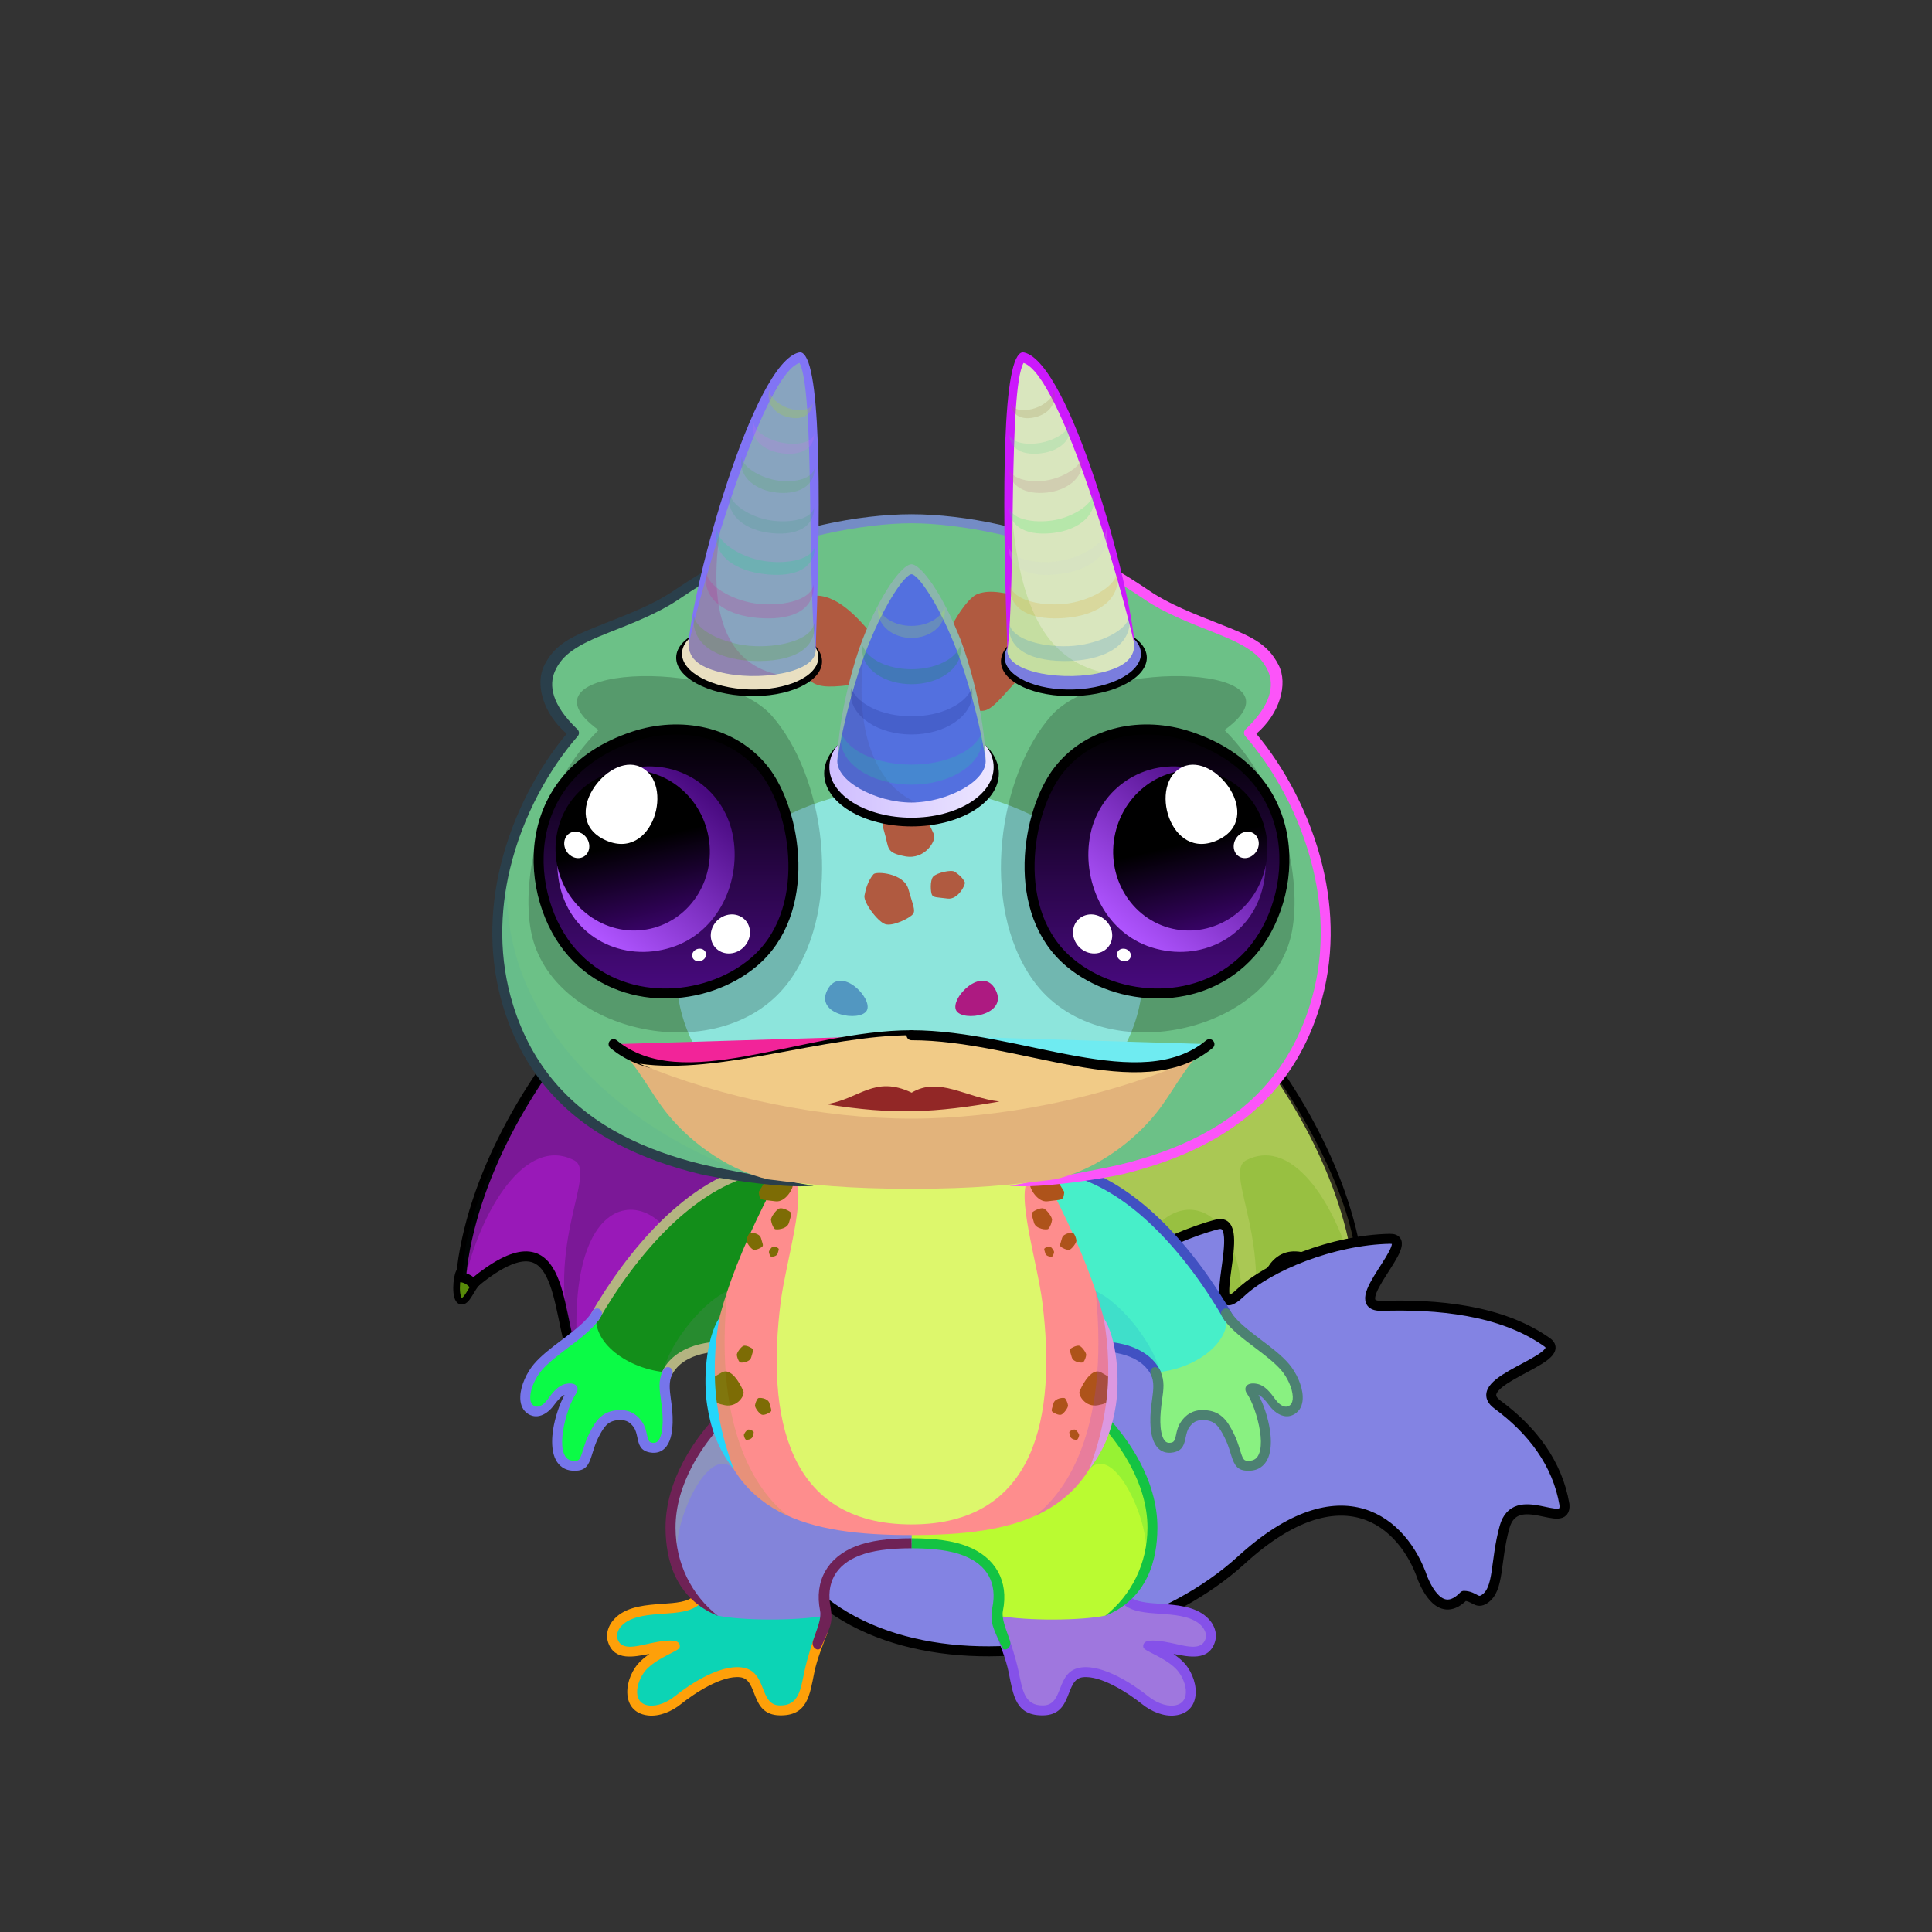 <svg xmlns="http://www.w3.org/2000/svg" xmlns:xlink="http://www.w3.org/1999/xlink" style="shape-rendering:geometricPrecision; text-rendering:geometricPrecision; image-rendering:optimizeQuality; fill-rule:evenodd; clip-rule:evenodd" version="1.1" viewBox="0 0 29000 29000" xml:space="preserve"><rect x="0" y="0" width="29000" height="29000" fill="#333333" stroke="none"/><defs><style type="text/css">.HairBack-Lizard2fil14 {fill:black;fill-opacity:0.2}
.HairBack-Lizard2fil605 {fill:url(#HairBack-Lizard2id822)}
.HairBack-Lizard2str5 {stroke:black;stroke-width:100;stroke-linecap:round;stroke-linejoin:round}
.HairBack-Lizard2fil606 {fill:url(#HairBack-Lizard2id1003)}
.HairBack-Lizard2fil611 {fill:url(#HairBack-Lizard2id102)}
.HairBack-Lizard2str0 {stroke:black;stroke-width:150;stroke-linecap:round;stroke-linejoin:round}
.HairBack-Lizard2fil608 {fill:url(#HairBack-Lizard2id821)}
.HairBack-Lizard2fil609 {fill:url(#HairBack-Lizard2id840)}
.HairBack-Lizard2fil612 {fill:url(#HairBack-Lizard2id295)}
.Tail-Lizard3fil621 {fill:url(#Tail-Lizard3id303)}
.Tail-Lizard3fil622 {fill:url(#Tail-Lizard3id239)}
.Tail-Lizard3fil623 {fill:url(#Tail-Lizard3id396)}
.Tail-Lizard3fil22 {fill:none}
.Tail-Lizard3str0 {stroke:black;stroke-width:150;stroke-linecap:round;stroke-linejoin:round}
.RightFoot-Lizard0fil636 {fill:url(#RightFoot-Lizard0id220)}
.RightFoot-Lizard0fil32 {fill:black;fill-rule:nonzero}
.RightLeg-Lizard0fil639 {fill:url(#RightLeg-Lizard0id33)}
.RightLeg-Lizard0fil14 {fill:black;fill-opacity:0.2}
.RightLeg-Lizard0fil32 {fill:black;fill-rule:nonzero}
.LeftFoot-Lizard0fil645 {fill:url(#LeftFoot-Lizard0id444)}
.LeftFoot-Lizard0fil32 {fill:black;fill-rule:nonzero}
.LeftLeg-Lizard0fil648 {fill:url(#LeftLeg-Lizard0id17)}
.LeftLeg-Lizard0fil14 {fill:black;fill-opacity:0.2}
.LeftLeg-Lizard0fil32 {fill:black;fill-rule:nonzero}
.RightHand-Lizard0fil655 {fill:url(#RightHand-Lizard0id333)}
.RightHand-Lizard0fil14 {fill:black;fill-opacity:0.2}
.RightHand-Lizard0fil32 {fill:black;fill-rule:nonzero}
.RightPaw-Lizard0fil661 {fill:url(#RightPaw-Lizard0id332)}
.RightPaw-Lizard0fil32 {fill:black;fill-rule:nonzero}
.LeftHand-Lizard0fil664 {fill:url(#LeftHand-Lizard0id879)}
.LeftHand-Lizard0fil14 {fill:black;fill-opacity:0.2}
.LeftHand-Lizard0fil32 {fill:black;fill-rule:nonzero}
.LeftPaw-Lizard0fil671 {fill:url(#LeftPaw-Lizard0id580)}
.LeftPaw-Lizard0fil32 {fill:black;fill-rule:nonzero}
.Body-Lizard2fil674 {fill:url(#Body-Lizard2id282)}
.Body-Lizard2fil679 {fill:url(#Body-Lizard2id212)}
.Body-Lizard2fil680 {fill:url(#Body-Lizard2id440)}
.Body-Lizard2fil14 {fill:black;fill-opacity:0.2}
.Body-Lizard2fil32 {fill:black;fill-rule:nonzero}
.Body-Lizard2fil678 {fill:url(#Body-Lizard2id754)}
.Ears-Lizard0fil22 {fill:none}
.Head-Lizard2fil690 {fill:url(#Head-Lizard2id275)}
.Head-Lizard2fil688 {fill:url(#Head-Lizard2id1040)}
.Head-Lizard2fil14 {fill:black;fill-opacity:0.2}
.Head-Lizard2fil691 {fill:url(#Head-Lizard2id271)}
.Head-Lizard2fil32 {fill:black;fill-rule:nonzero}
.Mouth-Lizard6fil728 {fill:url(#Mouth-Lizard6id904)}
.Mouth-Lizard6fil100 {fill:black}
.Mouth-Lizard6fil151 {fill:#FF9999}
.Mouth-Lizard6fil22 {fill:none}
.Mouth-Lizard6str0 {stroke:black;stroke-width:150;stroke-linecap:round;stroke-linejoin:round}
.Eyes-Lizard7fil14 {fill:black;fill-opacity:0.2}
.Eyes-Lizard7fil770 {fill:url(#Eyes-Lizard7id6)}
.Eyes-Lizard7fil771 {fill:url(#Eyes-Lizard7id764)}
.Eyes-Lizard7fil772 {fill:url(#Eyes-Lizard7id578)}
.Eyes-Lizard7fil152 {fill:white}
.Eyes-Lizard7fil773 {fill:url(#Eyes-Lizard7id23)}
.Eyes-Lizard7fil774 {fill:url(#Eyes-Lizard7id665)}
.Eyes-Lizard7fil775 {fill:url(#Eyes-Lizard7id769)}
.Eyes-Lizard7fil22 {fill:none}
.Eyes-Lizard7str0 {stroke:black;stroke-width:150;stroke-linecap:round;stroke-linejoin:round}
.Moustache-Lizard0fil22 {fill:none}
.Nose-Lizard0fil100 {fill:black}
.Hair-Lizard4fil100 {fill:black}
.Hair-Lizard4fil800 {fill:url(#Hair-Lizard4id716)}
.Hair-Lizard4fil32 {fill:black;fill-rule:nonzero}
.Hair-Lizard4fil801 {fill:url(#Hair-Lizard4id374)}
.Hair-Lizard4fil14 {fill:black;fill-opacity:0.2}
.Hair-Lizard4fil802 {fill:url(#Hair-Lizard4id567)}
.Hair-Lizard4fil803 {fill:url(#Hair-Lizard4id1030)}
.Hair-Lizard4fil799 {fill:#2B2A29;fill-rule:nonzero}
.Hair-Lizard4fil804 {fill:url(#Hair-Lizard4id696)}
.Hair-Lizard4fil805 {fill:url(#Hair-Lizard4id259)}
</style><linearGradient gradientUnits="objectBoundingBox" id="HairBack-Lizard2id822" x1="27.059%" x2="72.941%" xlink:href="#HairBack-Lizard2id78" y1="78.72%" y2="21.278%">
  </linearGradient><linearGradient gradientUnits="objectBoundingBox" id="HairBack-Lizard2id1003" x1="45.917%" x2="54.083%" xlink:href="#HairBack-Lizard2id78" y1="90.056%" y2="9.944%">
  </linearGradient><linearGradient gradientUnits="userSpaceOnUse" id="HairBack-Lizard2id102" x1="10942" x2="8559.36" y1="15613.5" y2="20378.7">
   <stop offset="0" style="stop-opacity:1; stop-color:#cfbeff"/>
   <stop offset="1" style="stop-opacity:1; stop-color:#fbf6f3"/>
  </linearGradient><linearGradient gradientUnits="objectBoundingBox" id="HairBack-Lizard2id821" x1="72.941%" x2="27.059%" xlink:href="#HairBack-Lizard2id78" y1="78.72%" y2="21.278%">
  </linearGradient><linearGradient gradientUnits="objectBoundingBox" id="HairBack-Lizard2id840" x1="54.083%" x2="45.917%" xlink:href="#HairBack-Lizard2id78" y1="90.056%" y2="9.944%">
  </linearGradient><linearGradient gradientUnits="userSpaceOnUse" id="HairBack-Lizard2id295" x1="16381.1" x2="18763.7" xlink:href="#HairBack-Lizard2id102" y1="15613.5" y2="20378.7">
  </linearGradient><linearGradient gradientUnits="userSpaceOnUse" id="Tail-Lizard3id303" x1="15272.8" x2="23483.7" xlink:href="#Tail-Lizard3id49" y1="21198" y2="21198">
  </linearGradient><linearGradient gradientUnits="objectBoundingBox" id="Tail-Lizard3id239" x1="42.105%" x2="57.895%" xlink:href="#Tail-Lizard3id74" y1="108.661%" y2="0%">
  </linearGradient><linearGradient gradientUnits="userSpaceOnUse" id="Tail-Lizard3id396" x1="16756.5" x2="21412.3" xlink:href="#Tail-Lizard3id5" y1="23526.3" y2="20066.8">
  </linearGradient><linearGradient gradientUnits="userSpaceOnUse" id="RightFoot-Lizard0id220" x1="16306.2" x2="16825.8" y1="23871.7" y2="25810.9">
   <stop offset="0" style="stop-opacity:1; stop-color:#ece6ff"/>
   <stop offset="0.102" style="stop-opacity:1; stop-color:#ece6ff"/>
   <stop offset="1" style="stop-opacity:1; stop-color:#fbf6f3"/>
  </linearGradient><linearGradient gradientUnits="userSpaceOnUse" id="RightLeg-Lizard0id33" x1="15490.3" x2="15490.3" xlink:href="#RightLeg-Lizard0id17" y1="24310" y2="21166.6">
  </linearGradient><linearGradient gradientUnits="userSpaceOnUse" id="LeftFoot-Lizard0id444" x1="11057.6" x2="10538" xlink:href="#LeftFoot-Lizard0id220" y1="23871.7" y2="25810.9">
  </linearGradient><linearGradient gradientUnits="userSpaceOnUse" id="LeftLeg-Lizard0id17" x1="11873.5" x2="11873.5" y1="24310" y2="21166.6">
   <stop offset="0" style="stop-opacity:1; stop-color:#ece6ff"/>
   <stop offset="0.431" style="stop-opacity:1; stop-color:#ece6ff"/>
   <stop offset="1" style="stop-opacity:1; stop-color:#cfbeff"/>
  </linearGradient><linearGradient gradientUnits="objectBoundingBox" id="RightHand-Lizard0id333" x1="39.006%" x2="60.993%" y1="1.866%" y2="98.133%">
   <stop offset="0" style="stop-opacity:1; stop-color:#a998d9"/>
   <stop offset="0.788" style="stop-opacity:1; stop-color:#cfbeff"/>
   <stop offset="1" style="stop-opacity:1; stop-color:#cfbeff"/>
  </linearGradient><linearGradient gradientUnits="userSpaceOnUse" id="RightPaw-Lizard0id332" x1="17833.9" x2="18955.5" y1="19888.5" y2="21831.2">
   <stop offset="0" style="stop-opacity:1; stop-color:#cfbeff"/>
   <stop offset="0.2" style="stop-opacity:1; stop-color:#cfbeff"/>
   <stop offset="1" style="stop-opacity:1; stop-color:#ece6ff"/>
  </linearGradient><linearGradient gradientUnits="userSpaceOnUse" id="LeftHand-Lizard0id879" x1="10916.9" x2="9907.76" xlink:href="#LeftHand-Lizard0id333" y1="17558.9" y2="20732.9">
  </linearGradient><linearGradient gradientUnits="userSpaceOnUse" id="LeftPaw-Lizard0id580" x1="9529.97" x2="8408.35" xlink:href="#LeftPaw-Lizard0id332" y1="19888.5" y2="21831.2">
  </linearGradient><linearGradient gradientUnits="objectBoundingBox" id="Body-Lizard2id282" x1="50%" x2="50%" y1="0%" y2="100%">
   <stop offset="0" style="stop-opacity:1; stop-color:#a998d9"/>
   <stop offset="0.502" style="stop-opacity:1; stop-color:#cfbeff"/>
   <stop offset="1" style="stop-opacity:1; stop-color:#ece6ff"/>
  </linearGradient><linearGradient gradientUnits="userSpaceOnUse" id="Body-Lizard2id212" x1="11282.6" x2="11282.6" xlink:href="#Body-Lizard2id197" y1="17616.6" y2="21611.8">
  </linearGradient><linearGradient gradientUnits="userSpaceOnUse" id="Body-Lizard2id440" x1="16081.2" x2="16081.2" xlink:href="#Body-Lizard2id197" y1="17616.6" y2="21611.8">
  </linearGradient><linearGradient gradientUnits="objectBoundingBox" id="Body-Lizard2id754" x1="50%" x2="50%" xlink:href="#Body-Lizard2id641" y1="100%" y2="0%">
  </linearGradient><linearGradient gradientUnits="userSpaceOnUse" id="Head-Lizard2id275" x1="13681.9" x2="13681.9" xlink:href="#Head-Lizard2id122" y1="17795.9" y2="7794.35">
  </linearGradient><radialGradient cx="13653.8" cy="14622.1" fx="13653.8" fy="14622.1" gradientTransform="matrix(1 -0 -0 0.8 0 2924)" gradientUnits="userSpaceOnUse" id="Head-Lizard2id1040" r="3500">
   <stop offset="0" style="stop-opacity:1; stop-color:#7df56b"/>
   <stop offset="1" style="stop-opacity:1; stop-color:#cfbeff"/>
  </radialGradient><linearGradient gradientUnits="userSpaceOnUse" id="Head-Lizard2id271" x1="13543.2" x2="13543.2" xlink:href="#Head-Lizard2id197" y1="13878.5" y2="8882.37">
  </linearGradient><linearGradient gradientUnits="objectBoundingBox" id="Mouth-Lizard6id904" x1="50%" x2="50%" xlink:href="#Mouth-Lizard6id133" y1="100%" y2="0%">
  </linearGradient><linearGradient gradientUnits="userSpaceOnUse" id="Eyes-Lizard7id6" x1="9997.09" x2="9997.09" y1="10949.4" y2="14912.5">
   <stop offset="0" style="stop-opacity:1; stop-color:black"/>
   <stop offset="1" style="stop-opacity:1; stop-color:#490a80"/>
  </linearGradient><linearGradient gradientUnits="userSpaceOnUse" id="Eyes-Lizard7id764" x1="10561.5" x2="8831.89" xlink:href="#Eyes-Lizard7id657" y1="11865.4" y2="13926.6">
  </linearGradient><linearGradient gradientUnits="userSpaceOnUse" id="Eyes-Lizard7id578" x1="9219.37" x2="9774.73" xlink:href="#Eyes-Lizard7id384" y1="11588.5" y2="13939.3">
  </linearGradient><linearGradient gradientUnits="userSpaceOnUse" id="Eyes-Lizard7id23" x1="17366.8" x2="17366.8" xlink:href="#Eyes-Lizard7id6" y1="10949.4" y2="14912.5">
  </linearGradient><linearGradient gradientUnits="userSpaceOnUse" id="Eyes-Lizard7id665" x1="18532" x2="16802.4" xlink:href="#Eyes-Lizard7id657" y1="11865.4" y2="13926.6">
  </linearGradient><linearGradient gradientUnits="userSpaceOnUse" id="Eyes-Lizard7id769" x1="17589.1" x2="18144.5" xlink:href="#Eyes-Lizard7id384" y1="11588.5" y2="13939.3">
  </linearGradient><linearGradient gradientUnits="userSpaceOnUse" id="Hair-Lizard4id716" x1="10270.5" x2="12250.4" xlink:href="#Hair-Lizard4id567" y1="9771.05" y2="9905.57">
  </linearGradient><linearGradient gradientUnits="userSpaceOnUse" id="Hair-Lizard4id374" x1="11139.4" x2="11441.1" xlink:href="#Hair-Lizard4id259" y1="9475.04" y2="6036.02">
  </linearGradient><linearGradient gradientUnits="userSpaceOnUse" id="Hair-Lizard4id1030" x1="13681.9" x2="13681.9" y1="12046" y2="8544.64">
   <stop offset="0" style="stop-opacity:1; stop-color:#cfbeff"/>
   <stop offset="1" style="stop-opacity:1; stop-color:#7df56b"/>
  </linearGradient><linearGradient gradientUnits="userSpaceOnUse" id="Hair-Lizard4id696" x1="15080.2" x2="17126.6" xlink:href="#Hair-Lizard4id567" y1="9838.3" y2="9838.3">
  </linearGradient><linearGradient gradientUnits="objectBoundingBox" id="HairBack-Lizard2id78" x1="95.802%" x2="4.198%" y1="69.345%" y2="30.655%">
   <stop offset="0" style="stop-opacity:1; stop-color:#E0D0BF"/>
   <stop offset="1" style="stop-opacity:1; stop-color:#B5987B"/>
  </linearGradient><linearGradient gradientUnits="userSpaceOnUse" id="Tail-Lizard3id49" x1="13715.8" x2="13715.8" y1="6802.99" y2="8218.57">
   <stop offset="0" style="stop-opacity:1; stop-color:#5edb4b"/>
   <stop offset="1" style="stop-opacity:1; stop-color:#7df56b"/>
  </linearGradient><linearGradient gradientUnits="userSpaceOnUse" id="Tail-Lizard3id74" x1="15961" x2="18418.2" y1="23174.1" y2="17871.9">
   <stop offset="0" style="stop-opacity:1; stop-color:#a998d9"/>
   <stop offset="1" style="stop-opacity:1; stop-color:#cfbeff"/>
  </linearGradient><linearGradient gradientUnits="objectBoundingBox" id="Tail-Lizard3id5" x1="50%" x2="50%" y1="0%" y2="100%">
   <stop offset="0" style="stop-opacity:1; stop-color:#750d00"/>
   <stop offset="1" style="stop-opacity:1; stop-color:#9c2010"/>
  </linearGradient><linearGradient gradientUnits="userSpaceOnUse" id="RightLeg-Lizard0id17" x1="11873.5" x2="11873.5" y1="24310" y2="21166.6">
   <stop offset="0" style="stop-opacity:1; stop-color:#ece6ff"/>
   <stop offset="0.431" style="stop-opacity:1; stop-color:#ece6ff"/>
   <stop offset="1" style="stop-opacity:1; stop-color:#cfbeff"/>
  </linearGradient><linearGradient gradientUnits="userSpaceOnUse" id="LeftFoot-Lizard0id220" x1="16306.2" x2="16825.8" y1="23871.7" y2="25810.9">
   <stop offset="0" style="stop-opacity:1; stop-color:#ece6ff"/>
   <stop offset="0.102" style="stop-opacity:1; stop-color:#ece6ff"/>
   <stop offset="1" style="stop-opacity:1; stop-color:#fbf6f3"/>
  </linearGradient><linearGradient gradientUnits="objectBoundingBox" id="LeftHand-Lizard0id333" x1="39.006%" x2="60.993%" y1="1.866%" y2="98.133%">
   <stop offset="0" style="stop-opacity:1; stop-color:#a998d9"/>
   <stop offset="0.788" style="stop-opacity:1; stop-color:#cfbeff"/>
   <stop offset="1" style="stop-opacity:1; stop-color:#cfbeff"/>
  </linearGradient><linearGradient gradientUnits="userSpaceOnUse" id="LeftPaw-Lizard0id332" x1="17833.9" x2="18955.5" y1="19888.5" y2="21831.2">
   <stop offset="0" style="stop-opacity:1; stop-color:#cfbeff"/>
   <stop offset="0.2" style="stop-opacity:1; stop-color:#cfbeff"/>
   <stop offset="1" style="stop-opacity:1; stop-color:#ece6ff"/>
  </linearGradient><linearGradient gradientUnits="userSpaceOnUse" id="Body-Lizard2id197" x1="10977.1" x2="11533.4" y1="22223.4" y2="24299.5">
   <stop offset="0" style="stop-opacity:1; stop-color:#5edb4b"/>
   <stop offset="0.851" style="stop-opacity:1; stop-color:#7df56b"/>
   <stop offset="1" style="stop-opacity:1; stop-color:#7df56b"/>
  </linearGradient><linearGradient gradientUnits="userSpaceOnUse" id="Body-Lizard2id641" x1="13681.9" x2="13681.9" y1="22882.1" y2="17688.3">
   <stop offset="0" style="stop-opacity:1; stop-color:#fbf6f3"/>
   <stop offset="0.651" style="stop-opacity:1; stop-color:#ede1da"/>
   <stop offset="1" style="stop-opacity:1; stop-color:#ede1da"/>
  </linearGradient><linearGradient gradientUnits="userSpaceOnUse" id="Head-Lizard2id122" x1="13681.9" x2="13681.9" y1="17788.8" y2="7794.35">
   <stop offset="0" style="stop-opacity:1; stop-color:#a998d9"/>
   <stop offset="0.22" style="stop-opacity:1; stop-color:#cfbeff"/>
   <stop offset="0.639" style="stop-opacity:1; stop-color:#cfbeff"/>
   <stop offset="1" style="stop-opacity:1; stop-color:#ece6ff"/>
  </linearGradient><linearGradient gradientUnits="userSpaceOnUse" id="Head-Lizard2id197" x1="10977.1" x2="11533.4" y1="22223.4" y2="24299.5">
   <stop offset="0" style="stop-opacity:1; stop-color:#5edb4b"/>
   <stop offset="0.851" style="stop-opacity:1; stop-color:#7df56b"/>
   <stop offset="1" style="stop-opacity:1; stop-color:#7df56b"/>
  </linearGradient><linearGradient gradientUnits="userSpaceOnUse" id="Mouth-Lizard6id133" x1="13681.9" x2="13681.9" y1="17844" y2="15520.7">
   <stop offset="0" style="stop-opacity:1; stop-color:#ede1da"/>
   <stop offset="1" style="stop-opacity:1; stop-color:#fbf6f3"/>
  </linearGradient><linearGradient gradientUnits="userSpaceOnUse" id="Eyes-Lizard7id657" x1="17646.4" x2="17646.4" y1="11629.1" y2="14784.4">
   <stop offset="0" style="stop-opacity:1; stop-color:#490a80"/>
   <stop offset="1" style="stop-opacity:1; stop-color:#af54ff"/>
  </linearGradient><linearGradient gradientUnits="userSpaceOnUse" id="Eyes-Lizard7id384" x1="16417.8" x2="16417.8" y1="11784.3" y2="14068.5">
   <stop offset="0" style="stop-opacity:1; stop-color:black"/>
   <stop offset="0.45" style="stop-opacity:1; stop-color:black"/>
   <stop offset="1" style="stop-opacity:1; stop-color:#380366"/>
  </linearGradient><linearGradient gradientUnits="userSpaceOnUse" id="Hair-Lizard4id567" x1="12448.6" x2="14915.2" y1="11514.7" y2="11514.7">
   <stop offset="0" style="stop-opacity:1; stop-color:#cfbeff"/>
   <stop offset="1" style="stop-opacity:1; stop-color:#ece6ff"/>
  </linearGradient><linearGradient gradientUnits="userSpaceOnUse" id="Hair-Lizard4id259" x1="16224.4" x2="15922.7" y1="9475.04" y2="6036.02">
   <stop offset="0" style="stop-opacity:1; stop-color:#ece6ff"/>
   <stop offset="1" style="stop-opacity:1; stop-color:#7df56b"/>
  </linearGradient></defs><g id="HairBack-Lizard2">
 <animateTransform additive="sum" attributeName="transform" dur="10" repeatCount="indefinite" type="translate" values="0;0 200;0;0 200;0;0 200;0;0 200;0"/>
  <path class="HairBack-Lizard2fil605 HairBack-Lizard2str5" d="M6894 19094c-46,79 -70,407 22,435 93,29 160,-205 256,-285 -73,-84 -208,-136 -278,-150z" style="fill:#578a09"/>
  <path class="HairBack-Lizard2fil606 HairBack-Lizard2str5" d="M8583 20396c-17,90 70,407 166,403 97,-5 90,-247 146,-355 -96,-55 -242,-58 -312,-48z" style="fill:#4d5414"/>
  <path class="HairBack-Lizard2fil611 HairBack-Lizard2str0" d="M8693 15387c-686,786 -1626,2252 -1774,3785 64,4 140,45 183,97 1367,-1133 1226,355 1517,1152 64,-4 186,28 232,54 876,-1799 1701,-1719 2140,130 146,-1759 1446,-1979 1592,-3738 -1297,-493 -2594,-986 -3890,-1480z" style="fill:#9919b8"/>
  <path class="HairBack-Lizard2fil14" d="M8109 16235c-344,498 -1145,1831 -1159,2886 0,44 37,4 39,48 232,-986 893,-2127 1626,-1754 379,193 -536,1366 60,3009 -250,-3126 1616,-2488 1546,-1220 239,118 591,555 752,1345 49,-1052 1276,-2360 1410,-2809 -167,-651 -3612,-1344 -4274,-1505z" style="fill:#071717"/>
  <path class="HairBack-Lizard2fil608 HairBack-Lizard2str5" d="M20429 19094c46,79 70,407 -22,435 -93,29 -160,-205 -256,-285 73,-84 209,-136 278,-150z" style="fill:#29b762"/>
  <path class="HairBack-Lizard2fil609 HairBack-Lizard2str5" d="M18740 20396c17,90 -70,407 -166,403 -97,-5 -90,-247 -146,-355 96,-55 242,-58 312,-48z" style="fill:#64444c"/>
  <path class="HairBack-Lizard2fil612 HairBack-Lizard2str0" d="M18630 15387c686,786 1626,2252 1774,3785 -64,4 -140,45 -183,97 -1367,-1133 -1226,355 -1517,1152 -64,-4 -186,28 -232,54 -876,-1799 -1700,-1719 -2140,130 -146,-1759 -1446,-1979 -1592,-3738 1297,-493 2594,-986 3890,-1480z" style="fill:#98c041"/>
  <path class="HairBack-Lizard2fil14" d="M19214 16235c344,498 1145,1831 1159,2886 0,44 -37,4 -39,48 -232,-986 -893,-2127 -1626,-1754 -379,193 536,1366 -60,3009 250,-3126 -1616,-2488 -1546,-1220 -239,118 -591,555 -752,1345 -49,-1052 -1276,-2360 -1409,-2809 166,-651 3611,-1344 4273,-1505z" style="fill:#f3e8a2"/>
 </g><g id="Tail-Lizard3">
  <path class="Tail-Lizard3fil621" d="M15273 20121c615,-640 2101,-1511 2995,-1742 491,-126 -233,1580 348,1030 427,-404 1389,-797 2246,-814 452,-9 -725,1024 -118,1006 817,-25 1786,56 2477,546 360,255 -1229,579 -744,936 518,382 900,877 1006,1502 34,396 -734,-265 -900,339 -144,523 -76,926 -297,1076 -170,115 -270,-239 -594,-4 1130,-1508 323,-3357 -950,-3893 -1568,-661 -4141,1544 -5469,18z" style="fill:#1d71cd"/>
  <path class="Tail-Lizard3fil622" d="M11314 21935c243,3598 5181,3433 7318,1483 1508,-1376 2435,-575 2724,279 63,146 251,711 712,16 1733,-2429 -1546,-4984 -3708,-3763 -2115,1193 -3010,-467 -3270,-809l-3776 2794z" style="fill:#0f225c"/>
  <path class="Tail-Lizard3fil623" d="M16388 20285c-285,-95 -518,-252 -706,-423 18,1067 265,1878 121,2899 -82,574 104,1280 507,1205 854,-159 1825,-2009 78,-3681zm5287 2887c228,-31 536,134 535,323 143,-212 230,-439 277,-657 -28,-261 -622,-331 -942,-121 -186,122 -373,525 130,455zm-500 -916c343,-583 983,-760 1307,-518 -108,-458 -376,-888 -744,-1219 -625,-78 -1050,761 -1103,1108 -87,580 -6,769 82,818 133,75 322,42 458,-189zm-1015 -884c-48,-770 170,-1474 594,-1494 -619,-291 -1359,-347 -2015,-101 499,29 702,919 707,1654 5,735 279,894 366,895 168,1 402,-100 348,-954zm-1250 180c-70,-574 -443,-1098 -930,-1412 -343,149 -650,219 -924,233 463,262 983,930 982,1611 -1,863 283,1033 431,1016 479,-53 492,-1024 441,-1448z" style="fill:#b8668c"/>
  <path class="Tail-Lizard3fil22 Tail-Lizard3str0" d="M15622 19805c718,-582 1892,-1231 2646,-1426 491,-126 -233,1580 348,1030 427,-404 1389,-797 2246,-814 452,-9 -725,1024 -118,1006 817,-25 1786,56 2477,546 360,255 -1229,579 -744,936 518,382 900,877 1006,1502 34,396 -734,-265 -900,339 -144,523 -76,926 -297,1076 -124,84 -148,-42 -312,-46 -348,362 -563,-129 -618,-257 -289,-854 -1216,-1655 -2724,-279 -2137,1950 -7075,2115 -7318,-1483l3776 -2794c91,119 260,401 532,664z" style="fill:#8383e3"/>
 </g><g id="RightFoot-Lizard0">
  <path class="RightFoot-Lizard0fil636" d="M16896 24005c177,194 630,99 971,213 299,100 377,345 252,488 -126,145 -306,76 -460,51 -150,-23 -303,-85 -424,-49 177,63 791,364 618,803 -89,226 -408,214 -663,10 -311,-249 -694,-450 -946,-419 -343,42 -190,563 -583,572 -600,14 -308,-788 -664,-1201 -43,-70 -57,-204 -18,-292 582,-77 1506,161 1917,-176z" style="fill:#9f77de"/>
  <path class="RightFoot-Lizard0fil32" d="M16951 23955c84,92 268,105 469,119 229,16 506,34 687,193 110,95 176,241 128,385 -96,287 -393,216 -620,174 44,31 88,65 128,103 260,243 321,768 -102,820 -176,21 -363,-61 -498,-170 -204,-163 -618,-436 -891,-403 -276,34 -138,562 -589,572 -420,10 -453,-299 -522,-643 -42,-206 -130,-417 -197,-588 -20,-52 -8,-108 45,-121 50,-7 100,40 130,121 53,141 128,373 169,566 59,275 83,523 372,516 323,-7 175,-523 575,-571 322,-40 760,241 1002,435 102,82 251,153 386,137 285,-35 179,-411 17,-562 -187,-176 -460,-252 -477,-309 -12,-39 11,-81 51,-92 130,-39 386,31 538,62 117,23 292,53 342,-95 28,-85 -22,-170 -85,-224 -149,-130 -411,-143 -600,-157 -211,-15 -408,-29 -535,-135 31,-62 55,-97 77,-133z" style="fill:#8551e9"/>
 </g><g id="LeftFoot-Lizard0">
  <path class="LeftFoot-Lizard0fil645" d="M10468 24005c-177,194 -630,99 -971,213 -299,100 -377,345 -253,488 127,145 307,76 460,51 151,-23 304,-85 425,-49 -177,63 -791,364 -619,803 89,226 409,214 664,10 311,-249 694,-450 946,-419 343,42 190,563 583,572 600,14 308,-788 663,-1201 44,-70 58,-204 19,-292 -583,-77 -1506,161 -1917,-176z" style="fill:#0cd4b5"/>
  <path class="LeftFoot-Lizard0fil32" d="M10412 23955c-83,92 -268,105 -468,119 -229,16 -506,34 -688,193 -109,95 -176,241 -128,385 96,287 394,216 620,174 -44,31 -87,65 -127,103 -260,243 -321,768 102,820 176,21 363,-61 498,-170 203,-163 618,-436 891,-403 276,34 138,562 589,572 419,10 452,-299 522,-643 42,-206 130,-417 196,-588 21,-52 9,-108 -45,-121 -50,-7 -99,40 -130,121 -52,141 -127,373 -168,566 -59,275 -83,523 -372,516 -323,-7 -175,-523 -575,-571 -322,-40 -761,241 -1002,435 -103,82 -251,153 -386,137 -285,-35 -179,-411 -17,-562 187,-176 460,-252 477,-309 12,-39 -11,-81 -51,-92 -130,-39 -386,31 -538,62 -118,23 -292,53 -342,-95 -28,-85 22,-170 85,-224 149,-130 411,-143 600,-157 211,-15 408,-29 535,-135 -31,-62 -55,-97 -78,-133z" style="fill:#fea009"/>
 </g><g id="RightLeg-Lizard0">
  <path class="RightLeg-Lizard0fil639" d="M13682 23167c428,0 1386,122 1321,776 -5,52 -27,166 -34,307 456,84 1272,76 1625,0 415,-193 703,-872 705,-1316 2,-661 -392,-1250 -712,-1596 -352,-381 -2030,-8 -2905,-8l0 1837z" style="fill:#bafb31"/>
  <path class="RightLeg-Lizard0fil14" d="M17192 23398c67,-149 106,-306 107,-464 2,-776 -541,-1452 -869,-1753 -19,257 -41,545 -78,871 387,-414 947,878 840,1346z" style="fill:#0ed13c"/>
  <path class="RightLeg-Lizard0fil32" d="M15042 24729c32,73 153,5 117,-101 -61,-182 -128,-334 -105,-448 91,-447 -112,-807 -541,-972 -208,-80 -478,-118 -831,-118l0 150c335,0 588,35 777,108 361,138 514,417 435,791 -35,237 15,295 148,590zm1242 -3575c175,139 478,451 693,860 144,273 248,587 247,920 -1,533 -241,1011 -637,1322 634,-260 785,-833 786,-1322 2,-360 -110,-698 -263,-990 -227,-429 -547,-760 -734,-907 -34,-25 -144,-95 -178,-56 -36,41 10,108 86,173z" style="fill:#14c343"/>
 </g><g id="LeftLeg-Lizard0">
  <path class="LeftLeg-Lizard0fil648" d="M13682 23167c-428,0 -1386,122 -1321,776 5,52 26,166 34,307 -456,84 -1272,76 -1625,0 -415,-193 -704,-872 -705,-1316 -2,-661 392,-1250 712,-1596 352,-381 2030,-8 2905,-8l0 1837z" style="fill:#8384da"/>
  <path class="LeftLeg-Lizard0fil14" d="M10172 23398c-67,-149 -106,-306 -107,-464 -2,-776 540,-1452 869,-1753 19,257 41,545 78,871 -388,-414 -947,878 -840,1346z" style="fill:#b3cd51"/>
  <path class="LeftLeg-Lizard0fil32" d="M12322 24729c-33,73 -153,5 -118,-101 61,-182 129,-334 106,-448 -91,-447 111,-807 541,-972 208,-80 478,-118 831,-118l0 150c-335,0 -588,35 -777,108 -361,138 -514,417 -435,791 35,237 -15,295 -148,590zm-1242 -3575c-175,139 -478,451 -694,860 -143,273 -247,587 -246,920 1,533 241,1011 637,1322 -634,-260 -785,-833 -787,-1322 -1,-360 110,-698 264,-990 226,-429 547,-760 734,-907 34,-25 144,-95 178,-56 36,41 -10,108 -86,173z" style="fill:#6f2256"/>
 </g><g id="RightHand-Lizard0">
 <animateTransform additive="sum" attributeName="transform" dur="10" repeatCount="indefinite" type="translate" values="0;0 200;0;0 200;0;0 200;0;0 200;0"/>
  <path class="RightHand-Lizard0fil655" d="M15421 17507c1371,-107 2467,1307 3017,2266 289,504 -937,1282 -1053,928 -133,-408 -583,-502 -1005,-495 -145,-773 -770,-2364 -959,-2699z" style="fill:#47efc9"/>
  <path class="RightHand-Lizard0fil14" d="M17408 20600c-414,-340 -751,-361 -1105,-375l143 -846c440,204 921,896 962,1221z" style="fill:#21a2cd"/>
  <path class="RightHand-Lizard0fil32" d="M16155 17514c-40,-12 -81,11 -93,50 -12,40 11,82 50,94 431,128 825,397 1169,724 463,440 838,982 1093,1427 50,87 177,12 129,-73 -261,-455 -643,-1010 -1119,-1462 -360,-342 -773,-624 -1229,-760zm1159 3210c13,39 55,61 95,48 39,-13 52,-64 39,-103 -48,-207 -228,-359 -429,-441 -192,-78 -421,-101 -641,-97 -41,1 -74,35 -73,76 1,41 35,74 76,74 202,-4 410,17 582,86 162,66 292,177 351,357z" style="fill:#4151c2"/>
 </g><g id="LeftHand-Lizard0">
 <animateTransform additive="sum" attributeName="transform" dur="10" repeatCount="indefinite" type="translate" values="0;0 200;0;0 200;0;0 200;0;0 200;0"/>
  <path class="LeftHand-Lizard0fil664" d="M11943 17507c-1371,-107 -2467,1307 -3017,2266 -289,504 937,1282 1052,928 134,-408 584,-502 1006,-495 145,-773 770,-2364 959,-2699z" style="fill:#138e1a"/>
  <path class="LeftHand-Lizard0fil14" d="M9956 20600c414,-340 751,-361 1105,-375l-143 -846c-440,204 -921,896 -962,1221z" style="fill:#797f83"/>
  <path class="LeftHand-Lizard0fil32" d="M11209 17514c39,-12 81,11 93,50 12,40 -11,82 -50,94 -431,128 -825,397 -1169,724 -463,440 -838,982 -1093,1427 -50,87 -178,12 -129,-73 261,-455 643,-1010 1119,-1462 360,-342 773,-624 1229,-760zm-1159 3210c-13,39 -55,61 -95,48 -39,-13 -52,-64 -39,-103 48,-207 228,-359 429,-441 192,-78 420,-101 640,-97 42,1 75,35 74,76 -1,41 -35,74 -76,74 -202,-4 -410,17 -582,86 -162,66 -293,177 -351,357z" style="fill:#b4b481"/>
 </g><g id="Body-Lizard2">
 <animateTransform additive="sum" attributeName="transform" dur="10" repeatCount="indefinite" type="translate" values="0;0 200;0;0 200;0;0 200;0;0 200;0"/>
  <path class="Body-Lizard2fil674" d="M13682 23042c-1548,0 -2752,-290 -2993,-1956 -146,-1007 384,-2270 980,-3398 748,64 1420,73 2013,73 593,0 1265,-9 2013,-73 596,1128 1126,2391 980,3398 -242,1666 -1445,1956 -2993,1956z" style="fill:#fe8d8d"/>
  <path class="Body-Lizard2fil679" d="M11546 17641c-56,85 -108,168 -157,249 3,40 10,73 18,88 22,39 79,33 234,54 155,20 274,-211 257,-246 -35,-74 -104,-127 -151,-158 -31,-21 -122,-11 -201,13zm296 714c28,-99 46,-131 28,-155 -18,-23 -122,-76 -170,-61 -47,15 -135,135 -127,175 6,37 20,92 55,132 17,19 187,7 214,-91zm-419 230c22,79 37,105 22,124 -14,19 -98,61 -136,49 -38,-13 -108,-108 -103,-141 6,-29 17,-74 45,-106 14,-15 150,-5 172,74zm250 230c13,-47 22,-63 13,-74 -8,-12 -59,-38 -82,-30 -23,7 -66,65 -62,85 3,17 10,44 27,64 8,9 91,3 104,-45zm-397 1559c22,-79 37,-105 22,-124 -14,-19 -98,-61 -136,-49 -38,12 -108,108 -102,140 5,30 16,74 44,106 14,15 150,6 172,-73zm-117 511c-57,-139 -194,-362 -326,-283 -132,79 -201,92 -152,254 50,161 10,201 201,237 191,36 300,-152 277,-208zm390 177c22,79 37,105 23,124 -15,19 -98,62 -136,49 -38,-12 -109,-108 -103,-140 5,-29 17,-74 45,-106 13,-15 149,-6 171,73zm-252 502c13,-48 22,-64 13,-75 -9,-12 -59,-37 -82,-30 -23,8 -66,66 -62,85 3,18 10,45 27,64 8,9 90,4 104,-44z" style="fill:#7d6c05"/>
  <path class="Body-Lizard2fil680" d="M15818 17641c56,85 108,168 157,249 -3,40 -10,73 -18,88 -23,39 -79,33 -234,54 -155,20 -274,-211 -258,-246 35,-74 105,-127 152,-158 31,-21 122,-11 201,13zm-297 714c-27,-99 -45,-131 -27,-155 18,-23 122,-76 169,-61 48,15 136,135 128,175 -6,37 -20,92 -56,132 -16,19 -186,7 -214,-91zm420 230c-22,79 -37,105 -22,124 14,19 98,61 136,49 38,-13 108,-108 102,-141 -5,-29 -16,-74 -44,-106 -14,-15 -150,-5 -172,74zm-250 230c-13,-47 -22,-63 -14,-74 9,-12 60,-38 83,-30 23,7 65,65 62,85 -3,17 -10,44 -27,64 -8,9 -91,3 -104,-45zm397 1559c-22,-79 -37,-105 -22,-124 14,-19 98,-61 136,-49 38,12 108,108 102,140 -5,30 -16,74 -44,106 -14,15 -150,6 -172,-73zm117 511c57,-139 194,-362 326,-283 132,79 201,92 152,254 -50,161 -10,201 -201,237 -192,36 -300,-152 -277,-208zm-391 177c-22,79 -36,105 -22,124 15,19 98,62 136,49 38,-12 109,-108 103,-140 -5,-29 -17,-74 -45,-106 -13,-15 -149,-6 -172,73zm253 502c-13,-48 -22,-64 -13,-75 9,-12 59,-37 82,-30 23,8 66,66 62,85 -3,18 -10,45 -27,64 -8,9 -90,4 -104,-44z" style="fill:#ae531a"/>
  <path class="Body-Lizard2fil14" d="M11837 22758c-601,-267 -1017,-766 -1148,-1672 -75,-519 29,-1106 229,-1707 -223,2177 509,3077 919,3379z" style="fill:#90a231"/>
  <path class="Body-Lizard2fil32" d="M11012 22052c-250,-321 -348,-641 -397,-955 -59,-377 -24,-998 184,-1319 -78,420 -93,905 -36,1298 50,341 104,571 249,976z" style="fill:#25d6fb"/>
  <path class="Body-Lizard2fil678" d="M13682 17761c-799,0 -1124,-25 -1767,-73 210,210 -121,1257 -197,1859 -215,1711 94,3335 1964,3335 1869,0 2179,-1624 1964,-3335 -76,-602 -407,-1649 -198,-1859 -642,48 -967,73 -1766,73z" style="fill:#ddf76c"/>
  <path class="Body-Lizard2fil14" d="M15527 22758c601,-267 1016,-766 1148,-1672 75,-519 -29,-1106 -229,-1707 223,2177 -509,3077 -919,3379z" style="fill:#943cd7"/>
  <path class="Body-Lizard2fil32" d="M16352 22052c250,-321 347,-641 397,-955 59,-377 24,-998 -184,-1319 78,420 93,905 36,1298 -50,341 -104,571 -249,976z" style="fill:#dc98e0"/>
 </g><g id="RightPaw-Lizard0">
 <animateTransform additive="sum" attributeName="transform" dur="10" repeatCount="indefinite" type="translate" values="0;0 200;0;0 200;0;0 200;0;0 200;0"/>
  <path class="RightPaw-Lizard0fil661" d="M18407 19719c160,284 636,568 871,846 165,195 249,575 80,649 -149,66 -234,-108 -348,-218 -112,-108 -200,-191 -255,-121 94,89 123,234 200,476 89,279 3,682 -262,648 -142,-19 -126,-223 -244,-454 -92,-182 -171,-298 -384,-304 -138,-4 -217,58 -274,139 -100,142 -35,313 -193,347 -194,42 -272,-288 -250,-544 21,-247 62,-507 -9,-582 605,-42 1153,-458 1068,-882z" style="fill:#89f181"/>
  <path class="RightPaw-Lizard0fil32" d="M18467 19678c-21,-36 -66,-49 -102,-28 -36,20 -47,64 -27,100 13,23 28,49 44,71 107,145 280,276 455,408 150,114 301,228 399,344 84,99 164,261 169,392 2,54 -10,100 -40,126 -68,57 -155,5 -221,-85 -68,-94 -155,-212 -277,-234 -166,-31 -205,68 -150,146 72,103 161,338 196,566 16,103 19,202 2,282 -15,68 -43,121 -91,144 -30,16 -70,21 -122,14 -42,-5 -62,-72 -91,-165 -23,-73 -49,-158 -95,-248 -50,-98 -96,-179 -163,-239 -71,-65 -159,-102 -286,-106 -84,-3 -151,16 -206,47 -56,32 -97,75 -131,124 -50,70 -65,141 -78,204 -12,56 -22,104 -68,113 -16,3 -30,4 -42,3 -27,-2 -48,-16 -64,-38 -21,-29 -36,-71 -46,-120 -19,-94 -18,-208 -9,-310 5,-64 12,-117 19,-167 23,-169 45,-290 -27,-448 -17,-38 -66,-65 -103,-48 -38,17 -55,61 -38,99 54,119 39,232 20,377 -8,55 -16,114 -21,175 -9,113 -10,242 12,351 14,69 37,132 73,180 41,56 98,92 172,98 26,2 54,1 83,-5 143,-29 162,-120 185,-229 11,-49 22,-104 54,-149 23,-32 49,-61 82,-80 33,-18 75,-29 129,-28 86,3 144,27 189,67 49,45 88,113 130,197 41,80 65,157 86,224 45,147 78,252 215,270 83,10 152,-1 208,-29 93,-47 147,-136 170,-247 21,-99 19,-216 0,-336 -28,-188 -97,-388 -171,-523 42,11 114,93 156,151 101,141 269,235 415,116 71,-58 97,-147 93,-245 -6,-166 -98,-358 -204,-484 -109,-129 -266,-248 -423,-366 -189,-144 -378,-287 -460,-432z" style="fill:#4c8172"/>
 </g><g id="LeftPaw-Lizard0">
 <animateTransform additive="sum" attributeName="transform" dur="10" repeatCount="indefinite" type="translate" values="0;0 200;0;0 200;0;0 200;0;0 200;0"/>
  <path class="LeftPaw-Lizard0fil671" d="M8957 19719c-161,284 -636,568 -871,846 -165,195 -249,575 -80,649 148,66 234,-108 348,-218 112,-108 200,-191 255,-121 -94,89 -123,234 -200,476 -89,279 -3,682 262,648 142,-19 126,-223 244,-454 92,-182 171,-298 384,-304 138,-4 217,58 274,139 100,142 35,313 192,347 195,42 272,-288 251,-544 -21,-247 -62,-507 9,-582 -605,-42 -1153,-458 -1068,-882z" style="fill:#0bfb46"/>
  <path class="LeftPaw-Lizard0fil32" d="M8897 19678c21,-36 66,-49 102,-28 36,20 47,64 27,100 -13,23 -28,49 -44,71 -107,145 -280,276 -455,408 -150,114 -301,228 -399,344 -84,99 -164,261 -169,392 -2,54 10,100 40,126 68,57 155,5 221,-85 68,-94 155,-212 277,-234 166,-31 205,68 150,146 -72,103 -162,338 -196,566 -16,103 -19,202 -2,282 15,68 43,121 91,144 30,16 70,21 122,14 42,-5 62,-72 91,-165 23,-73 49,-158 95,-248 50,-98 96,-179 163,-239 71,-65 159,-102 286,-106 84,-3 151,16 206,47 56,32 97,75 131,124 50,70 65,141 78,204 12,56 22,104 68,113 16,3 29,4 41,3 28,-2 49,-16 65,-38 21,-29 36,-71 46,-120 19,-94 18,-208 9,-310 -5,-64 -12,-117 -19,-167 -23,-169 -45,-290 26,-448 17,-38 66,-65 104,-48 38,17 55,61 38,99 -54,119 -39,232 -20,377 8,55 16,114 21,175 9,113 10,242 -12,351 -14,69 -37,132 -73,180 -42,56 -98,92 -172,98 -26,2 -54,1 -83,-5 -143,-29 -162,-120 -185,-229 -11,-49 -22,-104 -54,-149 -23,-32 -49,-61 -83,-80 -32,-18 -74,-29 -128,-28 -86,3 -144,27 -189,67 -49,45 -88,113 -131,197 -40,80 -64,157 -85,224 -45,147 -78,252 -215,270 -83,10 -152,-1 -208,-29 -93,-47 -147,-136 -170,-247 -21,-99 -19,-216 -1,-336 29,-188 98,-388 172,-523 -43,11 -114,93 -156,151 -101,141 -269,235 -416,116 -70,-58 -96,-147 -92,-245 6,-166 98,-358 204,-484 109,-129 266,-248 423,-366 189,-144 378,-287 460,-432z" style="fill:#7675eb"/>
 </g><g id="Ears-Lizard0">
 <animateTransform additive="sum" attributeName="transform" dur="10" repeatCount="indefinite" type="translate" values="0;0 200;0;0 200;0;0 200;0;0 200;0"/>
  <rect class="Ears-Lizard0fil22" height="1984" width="1815" x="12969" y="8203"/>
 </g><g id="Head-Lizard2">
 <animateTransform additive="sum" attributeName="transform" dur="10" repeatCount="indefinite" type="translate" values="0;0 200;0;0 200;0;0 200;0;0 200;0"/>
  <path class="Head-Lizard2fil690" d="M13677 17796c-2774,0 -5309,-326 -6045,-2683 -509,-1629 233,-3251 984,-4113 -692,-592 -427,-1227 213,-1454 447,-158 949,-366 1308,-606 1009,-673 2198,-1146 3545,-1146 1347,0 2536,473 3545,1146 359,240 861,448 1308,606 640,227 905,862 213,1454 751,862 1492,2484 984,4113 -736,2357 -3281,2683 -6055,2683z" style="fill:#6cc187"/>
  <path class="Head-Lizard2fil688" d="M13654 11822c1933,0 3500,1254 3500,2800 0,1546 -1567,2800 -3500,2800 -1933,0 -3500,-1254 -3500,-2800 0,-1546 1567,-2800 3500,-2800z" style="fill:#8de5dc"/>
  <path class="Head-Lizard2fil14" d="M12054 17786c-2092,-172 -3834,-788 -4422,-2673 -271,-866 -187,-1731 63,-2480 -639,2990 2593,4976 4359,5153z" style="fill:#56b199"/>
  <path class="Head-Lizard2fil691" d="M14224 13488c-155,-20 -211,-14 -234,-54 -22,-39 -33,-218 17,-275 50,-57 271,-109 323,-74 47,30 117,84 152,157 16,35 -103,267 -258,246zm1190 -3434c-419,442 -527,635 -704,615 -176,-20 -554,-299 -621,-588 -66,-288 356,-1079 585,-1165 205,-78 434,-3 746,54 147,27 413,641 -6,1084zm-2294 -488c-302,-381 -643,-700 -987,-610 -343,89 -1026,39 -486,611 540,571 365,787 989,729 624,-58 605,-577 484,-730zm88 1074c-68,302 -101,838 213,860 314,23 446,82 553,-247 108,-329 221,-349 -57,-635 -278,-286 -682,-99 -709,22zm-596 1370c-39,-169 -114,-429 -1,-478 112,-49 469,49 456,157 -12,108 -58,356 -140,384 -83,28 -295,22 -315,-63zm1423 -147c79,-190 186,-493 328,-463 143,29 421,371 335,467 -86,96 -302,305 -401,275 -100,-30 -302,-182 -262,-279zm-15 665c-90,-218 -304,-568 -511,-444 -206,124 -315,145 -237,398 77,253 15,315 315,372 299,56 469,-238 433,-326zm-385 818c67,240 112,319 68,376 -45,58 -299,187 -415,150 -115,-37 -330,-329 -312,-428 16,-88 51,-224 136,-322 41,-46 455,-17 523,224z" style="fill:#b05a40"/>
  <path class="Head-Lizard2fil32" d="M12213 17798c-493,50 -1520,-128 -1706,-174 -445,-109 -859,-255 -1232,-450 -803,-420 -1410,-1063 -1715,-2039 -228,-732 -209,-1464 -50,-2127 192,-802 588,-1506 996,-1994 -352,-301 -481,-746 -334,-1032 169,-330 422,-434 904,-624 362,-142 742,-292 1019,-480 289,-196 590,-380 907,-539 124,-62 744,-365 1268,-369 -505,146 -1021,412 -1201,503 -311,156 -606,336 -890,529 -292,198 -679,351 -1049,496 -459,181 -687,321 -800,576 -95,217 -46,504 328,865 36,28 45,76 14,111 -413,473 -823,1181 -1017,1992 -153,640 -172,1344 48,2049 292,933 873,1549 1642,1951 363,190 769,333 1206,439 250,61 1375,273 1662,317z" style="fill:#2a3f4b"/>
  <path class="Head-Lizard2fil32" d="M15151 17798c493,50 1520,-128 1705,-174 446,-109 860,-255 1232,-450 803,-420 1411,-1063 1715,-2039 229,-732 210,-1464 51,-2127 -192,-802 -588,-1506 -996,-1994 352,-301 480,-746 334,-1032 -169,-330 -422,-434 -904,-624 -362,-142 -742,-292 -1020,-480 -288,-196 -589,-380 -906,-539 -124,-62 -744,-365 -1268,-369 504,146 1021,412 1201,503 310,156 606,336 890,529 292,198 679,351 1049,496 459,181 687,321 800,576 95,217 46,504 -329,865 -35,28 -44,76 -13,111 413,473 823,1181 1017,1992 153,640 172,1344 -48,2049 -292,933 -873,1549 -1642,1951 -363,190 -769,333 -1206,439 -250,61 -1375,273 -1662,317z" style="fill:#fc54f9"/>
 </g><g id="Mouth-Lizard6">
 <animateTransform additive="sum" attributeName="transform" dur="10" repeatCount="indefinite" type="translate" values="0;0 200;0;0 200;0;0 200;0;0 200;0"/>
  <path class="Mouth-Lizard6fil728" d="M13682 17844c-963,0 -1475,-57 -2157,-142 -532,-124 -1101,-487 -1501,-975 -278,-340 -428,-717 -778,-1021 689,716 3005,-170 4436,-167 1431,-3 3747,883 4436,167 -350,304 -500,681 -778,1021 -400,488 -969,851 -1502,975 -681,85 -1193,142 -2156,142z" style="fill:#e2b37b"/>
  <path class="Mouth-Lizard6fil22 Mouth-Lizard6str0" d="M9210 15673c1030,853 2838,-134 4472,-134" style="fill:#f22499"/>
  <path class="Mouth-Lizard6fil100" d="M9598 15966c1231,517 2767,825 4084,825 1317,0 2853,-308 4084,-825 -1201,174 -2773,-427 -4084,-427 -1311,0 -2883,601 -4084,427z" style="fill:#f1cb87"/>
  <path class="Mouth-Lizard6fil22 Mouth-Lizard6str0" d="M18154 15673c-1030,853 -2838,-134 -4472,-134" style="fill:#6febf1"/>
  <path class="Mouth-Lizard6fil151" d="M12405 16574c491,-73 718,-441 1279,-173 411,-246 813,75 1318,133 -966,170 -1593,203 -2597,40z" style="fill:#922726"/>
 </g><g id="Eyes-Lizard7">
 <animateTransform additive="sum" attributeName="transform" dur="10" repeatCount="indefinite" type="translate" values="0;0 200;0;0 200;0;0 200;0;0 200;0"/>
  <path class="Eyes-Lizard7fil14" d="M7970 13978c-146,-775 118,-2127 1014,-3020 -1331,-964 1812,-1105 2599,-217 786,888 1089,2831 276,3970 -989,1387 -3597,811 -3889,-733z"/>
  <path class="Eyes-Lizard7fil770" d="M8592 14305c737,828 1994,744 2714,144 904,-753 649,-2276 165,-2891 -461,-586 -1258,-738 -1964,-503 -1777,592 -1648,2426 -915,3250z"/>
  <path class="Eyes-Lizard7fil22 Eyes-Lizard7str0" d="M8592 14305c737,828 1994,744 2714,144 904,-753 649,-2276 165,-2891 -461,-586 -1258,-738 -1964,-503 -1777,592 -1648,2426 -915,3250z"/>
    <g>
        <animateTransform additive="sum" attributeName="transform" dur="25" repeatCount="indefinite" type="translate" values="0;300 -200;500 -100;300 300;100 300;0"/>    
        <path class="Eyes-Lizard7fil771" d="M9438 11539c750,-170 1416,297 1558,980 142,682 -200,1476 -921,1703 -721,227 -1494,-141 -1671,-923 -178,-782 285,-1590 1034,-1760z"/>
        <g>
            <animateTransform additive="sum" attributeName="transform" dur="25" repeatCount="indefinite" type="translate" values="0;300 -200;400 -100;300 100;100 0;0"/>  
            <path class="Eyes-Lizard7fil772" d="M9230 11588c622,-141 1246,270 1394,920 147,649 -237,1290 -860,1432 -622,141 -1246,-271 -1394,-920 -147,-649 238,-1291 860,-1432z"/>
        </g>
    </g>
  <circle class="Eyes-Lizard7fil152" r="235" transform="matrix(0.692 -1.091 1.044 0.605 10963.2 14018.9)"/>
  <circle class="Eyes-Lizard7fil152" r="235" transform="matrix(0.434 -0.122 0.102 0.385 10493.7 14334.5)"/>
  <path class="Eyes-Lizard7fil152" d="M9608 11510c-488,-221 -1232,767 -528,1098 726,340 1057,-860 528,-1098z"/>
<circle class="Eyes-Lizard7fil152" r="235" transform="matrix(0.428 0.76 -0.677 0.369 8657.34 12682.4)"/>
  <path class="Eyes-Lizard7fil14" d="M19394 13978c146,-775 -118,-2127 -1014,-3020 1331,-964 -1812,-1105 -2599,-217 -786,888 -1089,2831 -276,3970 988,1387 3597,811 3889,-733z"/>
  <path class="Eyes-Lizard7fil773" d="M18772 14305c-737,828 -1994,744 -2714,144 -905,-753 -649,-2276 -165,-2891 461,-586 1258,-738 1963,-503 1778,592 1649,2426 916,3250z"/>
  <path class="Eyes-Lizard7fil22 Eyes-Lizard7str0" d="M18772 14305c-737,828 -1994,744 -2714,144 -905,-753 -649,-2276 -165,-2891 461,-586 1258,-738 1963,-503 1778,592 1649,2426 916,3250z"/>
  <g>
        <animateTransform additive="sum" attributeName="transform" dur="25" repeatCount="indefinite" type="translate" values="0;-300 200;-500 100;-300 -300;-100 -300;0"/>    
        <path class="Eyes-Lizard7fil774" d="M17925 11539c-749,-170 -1415,297 -1557,980 -142,682 200,1476 921,1703 721,227 1493,-141 1671,-923 178,-782 -285,-1590 -1035,-1760z"/>
        <g>
            <animateTransform additive="sum" attributeName="transform" dur="25" repeatCount="indefinite" type="translate" values="0;-300 200;-400 100;-300 -100;-100 0;0"/>  
            <path class="Eyes-Lizard7fil775" d="M18134 11588c-622,-141 -1246,270 -1394,920 -147,649 237,1290 859,1432 623,141 1247,-271 1394,-920 148,-649 -237,-1291 -859,-1432z"/>
        </g>
    </g>
  <circle class="Eyes-Lizard7fil152" r="235" transform="matrix(-0.692 -1.091 -1.044 0.605 16400.6 14018.9)"/>
  <circle class="Eyes-Lizard7fil152" r="235" transform="matrix(-0.434 -0.122 -0.102 0.385 16870.2 14334.5)"/>
  <path class="Eyes-Lizard7fil152" d="M17756 11510c488,-221 1232,767 527,1098 -725,340 -1057,-860 -527,-1098z"/>
<circle class="Eyes-Lizard7fil152" r="235" transform="matrix(-0.428 0.76 0.677 0.369 18706.5 12682.4)"/>
 </g><g id="Moustache-Lizard0">
 <animateTransform additive="sum" attributeName="transform" dur="10" repeatCount="indefinite" type="translate" values="0;0 200;0;0 200;0;0 200;0;0 200;0"/>
  <rect class="Moustache-Lizard0fil22" height="802" width="919" x="13222" y="14329"/>
 </g><g id="Nose-Lizard0">
 <animateTransform additive="sum" attributeName="transform" dur="10" repeatCount="indefinite" type="translate" values="0;0 200;0;0 200;0;0 200;0;0 200;0"/>
  <g>
   <path class="Nose-Lizard0fil100" d="M13012 15166c-94,181 -789,71 -592,-308 197,-378 686,127 592,308z" style="fill:#5297c1"/>
   <path class="Nose-Lizard0fil100" d="M14352 15166c94,181 789,71 592,-308 -197,-378 -687,127 -592,308z" style="fill:#ad1a81"/>
  </g>
 </g><g id="Hair-Lizard4">
 <animateTransform additive="sum" attributeName="transform" dur="10" repeatCount="indefinite" type="translate" values="0;0 200;0;0 200;0;0 200;0;0 200;0"/>
  <ellipse class="Hair-Lizard4fil100" rx="1023" ry="427" transform="matrix(1.07 0.036 -0.041 1.282 11244.5 9900.4)"/>
  <path class="Hair-Lizard4fil800" d="M11277 9328c565,19 1016,263 1007,545 -9,282 -475,495 -1040,476 -565,-19 -1016,-263 -1007,-545 9,-283 475,-496 1040,-476z" style="fill:#e9dfc1"/>
  <path class="Hair-Lizard4fil32" d="M11102 8309c722,-371 1771,-590 2580,-590 809,0 1858,219 2580,590l-60 117c-662,-340 -1777,-572 -2520,-572 -743,0 -1858,232 -2520,572l-60 -117z" style="fill:#748cc5"/>
  <path class="Hair-Lizard4fil801" d="M10342 9609c243,-1788 1387,-4182 1666,-4245 235,75 160,2693 235,4390 15,351 -879,482 -1448,332 -296,-78 -490,-204 -453,-477z" style="fill:#88a4bf"/>
  <path class="Hair-Lizard4fil14" d="M10342 9609c90,-659 302,-1401 548,-2077 -352,1596 0,2420 773,2589 -278,43 -607,34 -868,-35 -296,-78 -490,-204 -453,-477z" style="fill:#af0773"/>
  <path class="Hair-Lizard4fil32" d="M10333 9684c57,-901 973,-4239 1659,-4393 28,-7 57,4 74,26 274,271 245,2508 177,4455 -130,-1048 -13,-3921 -243,-4324 -564,185 -1482,3407 -1667,4236z" style="fill:#8174f5"/>
  <ellipse class="Hair-Lizard4fil100" cx="13682" cy="11609" rx="1311" ry="796"/>
  <ellipse class="Hair-Lizard4fil802" cx="13682" cy="11515" rx="1233" ry="759"/>
  <path class="Hair-Lizard4fil803" d="M13682 8545c-261,0 -964,1487 -1112,2856 -34,319 576,645 1112,645 535,0 1146,-326 1112,-645 -148,-1369 -851,-2856 -1112,-2856z" style="fill:#5370df"/>
  <path class="Hair-Lizard4fil14" d="M12982 9716c-186,501 -349,1104 -412,1685 -34,319 576,645 1112,645 24,0 49,-1 73,-2 -603,-253 -960,-1072 -773,-2328z" style="fill:#484689"/>
  <path class="Hair-Lizard4fil799" d="M13682 8620c-92,0 -380,400 -642,1048 -191,471 -379,1147 -470,1733 15,-688 260,-1502 371,-1787 274,-704 600,-1144 741,-1144 140,0 467,440 741,1144 111,285 356,1099 371,1787 -91,-586 -279,-1262 -470,-1733 -262,-648 -550,-1048 -642,-1048z" style="fill:#8bb6ac"/>
  <ellipse class="Hair-Lizard4fil100" rx="1023" ry="427" transform="matrix(-1.07 0.036 0.041 1.282 16119.4 9900.4)"/>
  <path class="Hair-Lizard4fil804" d="M16087 9328c-565,19 -1016,263 -1007,545 9,282 475,495 1040,476 565,-19 1015,-263 1006,-545 -9,-283 -474,-496 -1039,-476z" style="fill:#7a7dde"/>
  <path class="Hair-Lizard4fil805" d="M17022 9609c-243,-1788 -1387,-4182 -1666,-4245 -236,75 -161,2693 -235,4390 -16,351 878,482 1448,332 296,-78 490,-204 453,-477z" style="fill:#d9e6be"/>
  <path class="Hair-Lizard4fil14" d="M15169 7457c-12,763 -18,1606 -48,2297 -15,346 855,479 1425,338 -860,-206 -1274,-984 -1377,-2635z" style="fill:#73c031"/>
  <path class="Hair-Lizard4fil32" d="M17031 9684c-57,-901 -974,-4239 -1659,-4393 -28,-7 -57,4 -74,26 -274,271 -245,2508 -177,4455 130,-1048 13,-3921 243,-4324 564,185 1482,3407 1667,4236z" style="fill:#cc19fc"/>
  <path class="Hair-Lizard4fil14" d="M10415 9223c-61,476 391,665 820,694 484,32 1034,-77 989,-573 -35,274 -570,386 -971,350 -389,-34 -834,-238 -838,-471z" style="fill:#4cab08"/>
  <path class="Hair-Lizard4fil14" d="M10602 8565c-81,449 313,653 696,702 432,55 930,-20 917,-495 -47,259 -532,338 -889,284 -345,-53 -733,-270 -724,-491z" style="fill:#d3178a"/>
  <path class="Hair-Lizard4fil14" d="M10766 7926c-94,408 259,613 608,676 393,71 852,26 861,-409 -54,235 -502,284 -827,217 -314,-65 -660,-281 -642,-484z" style="fill:#08e485"/>
  <path class="Hair-Lizard4fil14" d="M10956 7379c-80,354 224,553 525,609 339,62 734,4 741,-374 -46,204 -432,245 -712,187 -271,-57 -569,-246 -554,-422z" style="fill:#3ba380"/>
  <path class="Hair-Lizard4fil14" d="M11137 6848c-71,301 191,490 459,537 303,53 626,-36 632,-358 -41,174 -345,229 -595,179 -242,-48 -509,-209 -496,-358z" style="fill:#46b24b"/>
  <path class="Hair-Lizard4fil14" d="M11316 6332c-67,257 136,416 365,462 258,52 531,-6 543,-281 -39,147 -298,174 -511,126 -207,-46 -412,-179 -397,-307z" style="fill:#d46ff8"/>
  <path class="Hair-Lizard4fil14" d="M11553 5843c-63,209 75,355 238,408 184,59 385,29 409,-200 -37,121 -225,127 -377,73 -147,-52 -288,-176 -270,-281z" style="fill:#b2e205"/>
  <path class="Hair-Lizard4fil14" d="M16955 9223c61,476 -391,665 -821,694 -484,32 -1033,-77 -989,-573 36,274 571,386 972,350 388,-34 833,-238 838,-471z" style="fill:#1d81cf"/>
  <path class="Hair-Lizard4fil14" d="M16768 8565c80,449 -314,653 -697,702 -432,55 -929,-20 -917,-495 47,259 532,338 889,284 346,-53 734,-270 725,-491z" style="fill:#d7a21d"/>
  <path class="Hair-Lizard4fil14" d="M16604 7926c93,408 -259,613 -608,676 -393,71 -853,26 -862,-409 54,235 502,284 827,217 315,-65 661,-281 643,-484z" style="fill:#d0dbcf"/>
  <path class="Hair-Lizard4fil14" d="M16413 7379c80,354 -224,553 -525,609 -338,62 -734,4 -741,-374 46,204 432,245 712,187 271,-57 569,-246 554,-422z" style="fill:#2cec5e"/>
  <path class="Hair-Lizard4fil14" d="M16232 6848c71,301 -190,490 -459,537 -303,53 -626,-36 -632,-358 41,174 345,229 596,179 242,-48 508,-209 495,-358z" style="fill:#b26e80"/>
  <path class="Hair-Lizard4fil14" d="M16054 6332c66,257 -136,416 -365,462 -259,52 -532,-6 -543,-281 38,147 297,174 510,126 207,-46 412,-179 398,-307z" style="fill:#5cd490"/>
  <path class="Hair-Lizard4fil14" d="M15817 5843c62,209 -75,355 -239,408 -184,59 -385,29 -408,-200 36,121 225,127 376,73 147,-52 288,-176 271,-281z" style="fill:#927c3d"/>
  <path class="Hair-Lizard4fil14" d="M14734 11008c7,30 10,60 10,91 0,375 -476,679 -1062,679 -587,0 -1062,-304 -1062,-679 0,-31 3,-61 10,-91 107,268 537,469 1052,469 515,0 945,-201 1052,-469z" style="fill:#17e196"/>
  <path class="Hair-Lizard4fil14" d="M14588 10326c5,27 8,55 8,83 0,340 -409,616 -914,616 -505,0 -914,-276 -914,-616 0,-28 3,-56 8,-83 93,244 463,426 906,426 443,0 813,-182 906,-426z" style="fill:#14227e"/>
  <path class="Hair-Lizard4fil14" d="M14413 9696c5,22 7,44 7,67 0,280 -331,507 -738,507 -408,0 -738,-227 -738,-507 0,-23 2,-45 7,-67 74,200 373,349 731,349 358,0 657,-149 731,-349z" style="fill:#01981f"/>
  <path class="Hair-Lizard4fil14" d="M14179 9115c3,18 5,36 5,54 0,225 -225,407 -502,407 -277,0 -502,-182 -502,-407 0,-18 2,-36 5,-54 51,160 254,280 497,280 243,0 446,-120 497,-280z" style="fill:#bbfd33"/>
 </g></svg>